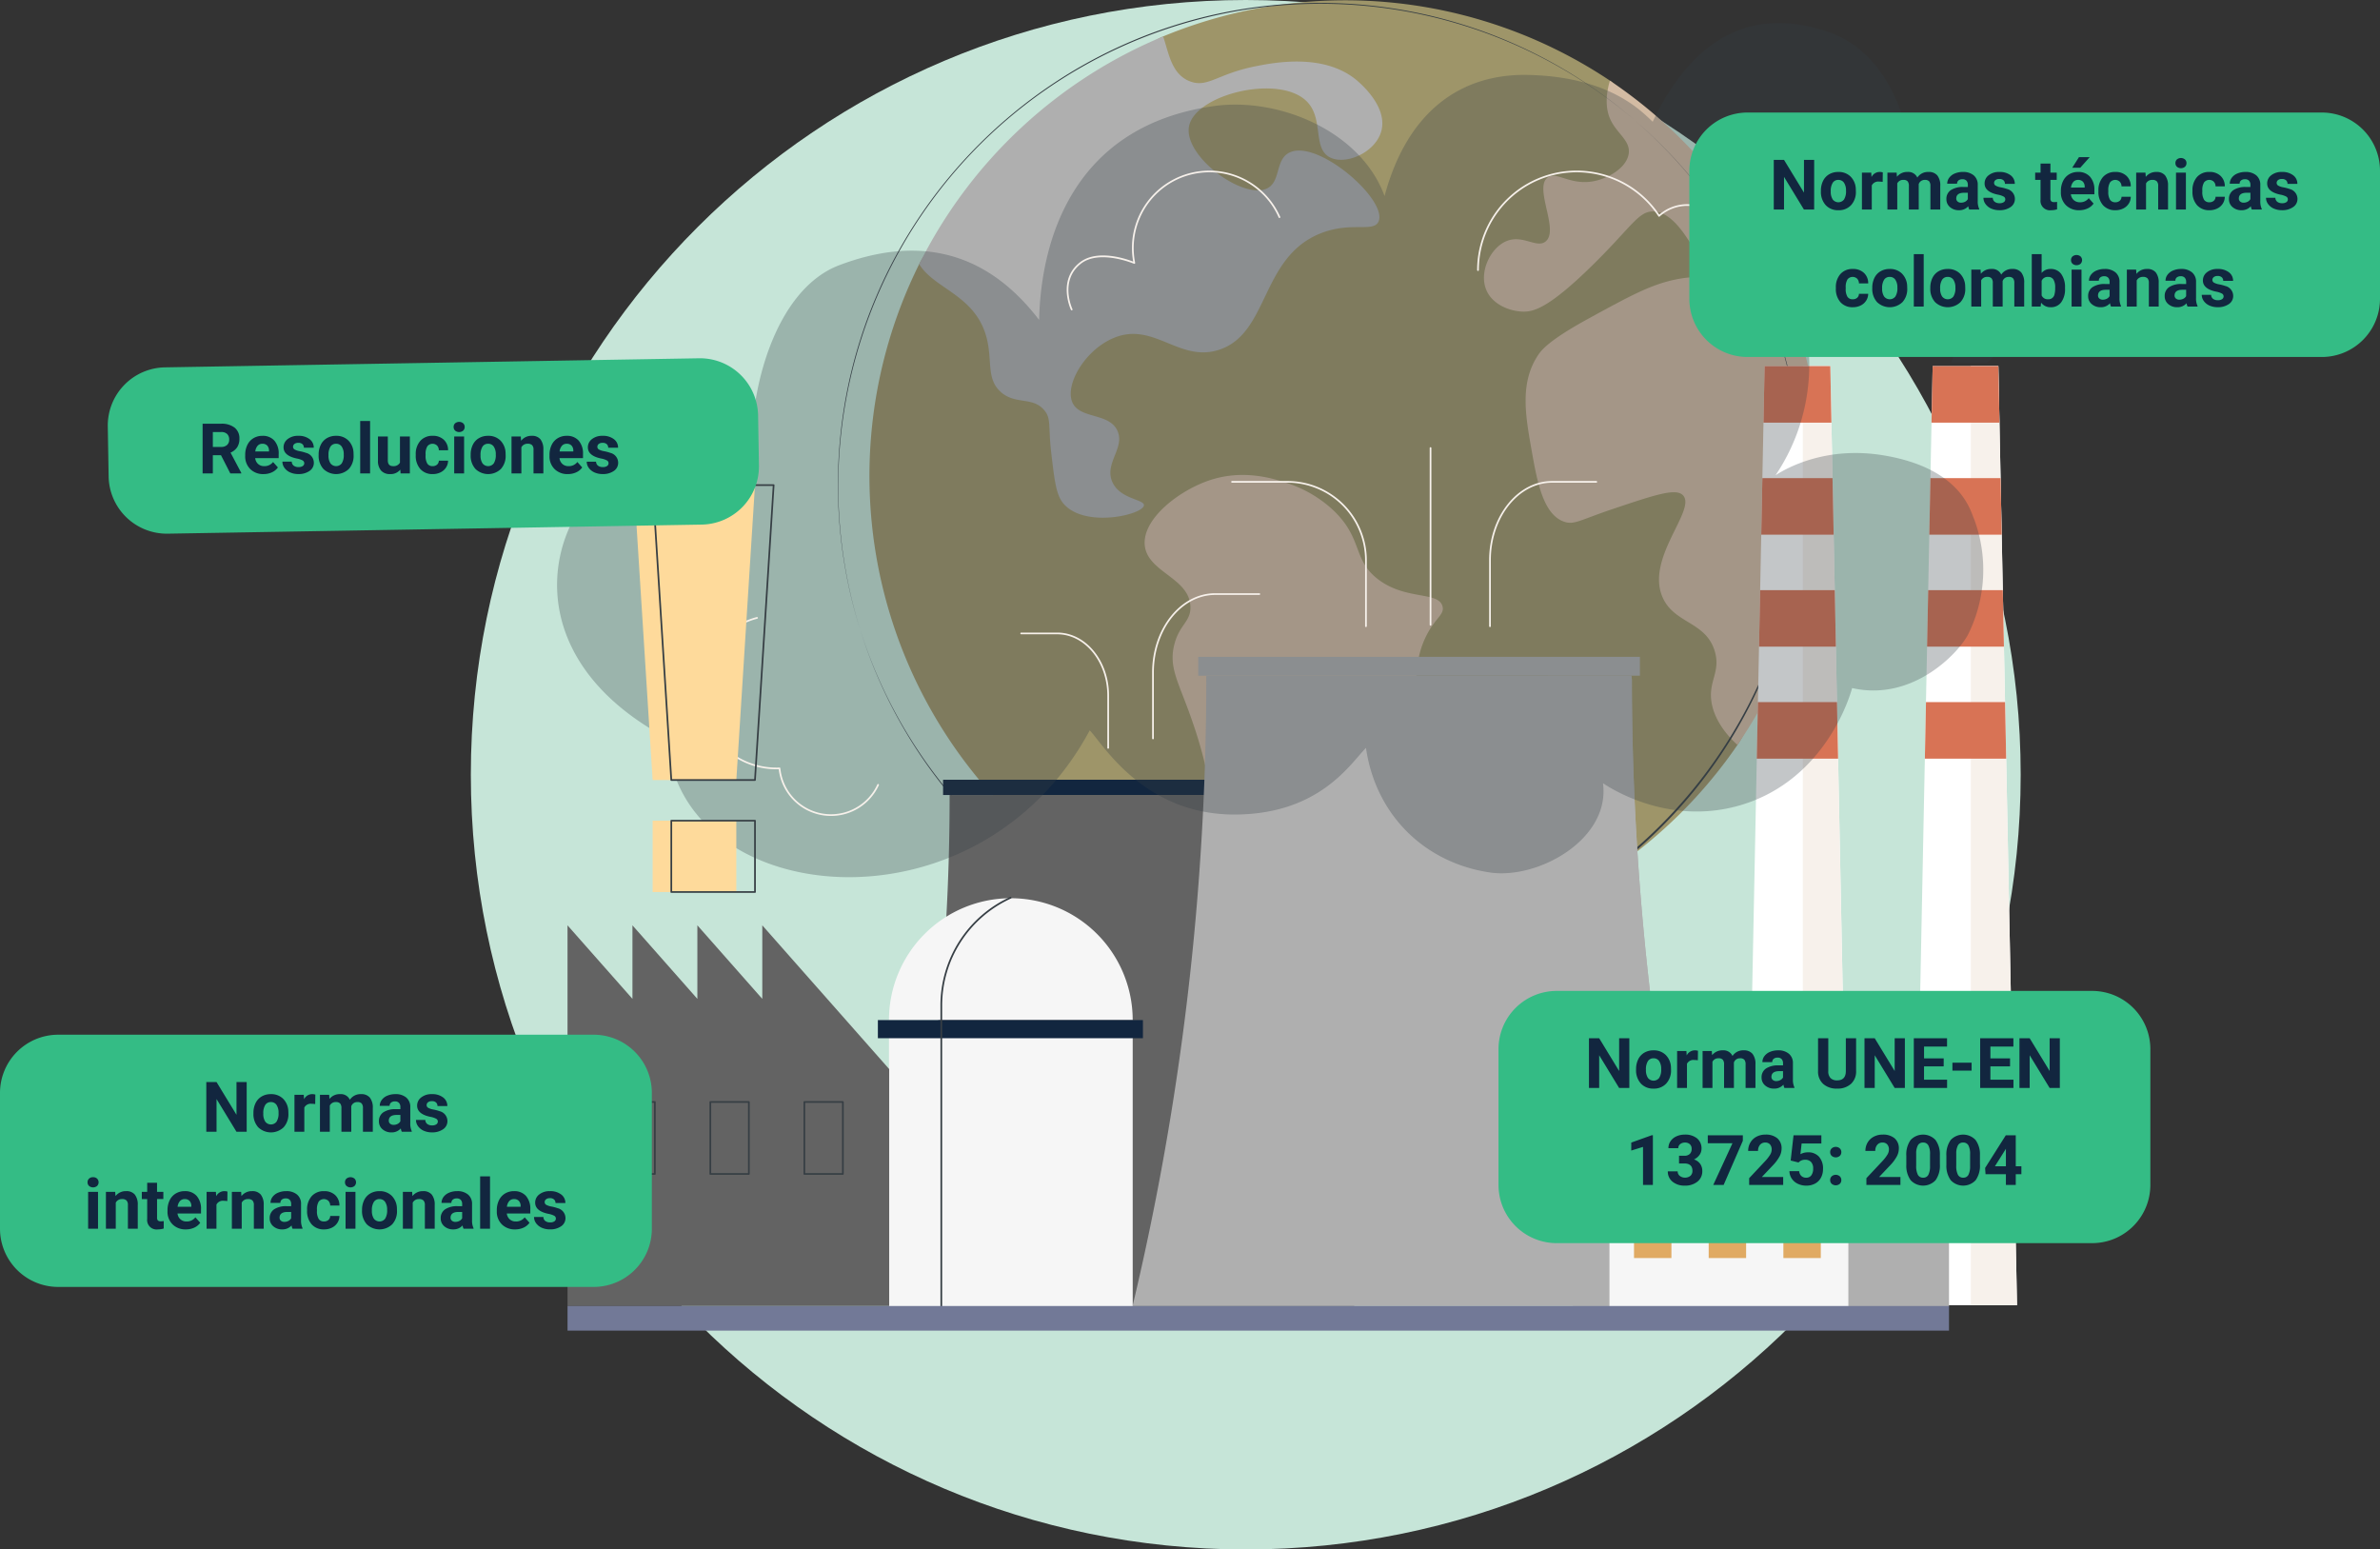 <svg xmlns="http://www.w3.org/2000/svg" width="613.393" height="399.314" viewBox="0 0 613.393 399.314">
  <rect x="0" y="0" width="613.393" height="399.314" fill="#333333" stroke="none"/>
  <g id="Grupo_983760" data-name="Grupo 983760" transform="translate(-810 -1954)">
    <path id="Trazado_684725" data-name="Trazado 684725" d="M199.719,0c110.3,0,199.719,89.39,199.719,199.657S310.02,399.314,199.719,399.314,0,309.925,0,199.657,89.417,0,199.719,0Z" transform="translate(931.347 1954)" fill="#c6e5d8"/>
    <path id="Trazado_684686" data-name="Trazado 684686" d="M1037.483,462.2s3.807,47.708-8.11,65.031a122.6,122.6,0,0,1-210.9-123.9c7.133-14.338,38.057-21.467,38.057-21.467s12.315-32.035,24.82-37.227A122.821,122.821,0,0,1,996.5,356.029c6.014,4.034,12.255,18.946,12.255,18.946s12.332,2.638,15.785,7.013a122.766,122.766,0,0,1,17.643,30.5C1048.858,429.2,1037.483,462.2,1037.483,462.2Z" transform="translate(228.422 1618.747)" fill="#9e9569"/>
    <path id="Trazado_684687" data-name="Trazado 684687" d="M959.653,408c-3.644,1.873-2.105,7.484-5.727,9.214-6.211,2.968-21.53-8.374-20.078-16,1.572-8.252,23.048-13.494,30.236-6.55,4.627,4.47,1.479,12.2,6.092,14.546,3.912,1.991,11.179-1.016,13.042-6.191,2.46-6.835-5.92-13.526-6.628-14.077-8.487-6.6-20.951-4.137-25.538-3.231-9.908,1.955-12.378,5.634-16.929,3.91-4.806-1.82-5.46-7.212-6.943-11.589a123.013,123.013,0,0,0-62.872,58.691c3.95,6.482,14.542,7.932,17.389,19.043,1.5,5.843-.135,10.5,3.612,13.874,3.816,3.431,8.3,1.1,11.293,4.8,1.776,2.191.9,3.875,1.77,11.226.838,7.093,1.257,10.64,3.177,12.835,5.537,6.33,20.441,2.781,20.68.381.158-1.589-6.223-1.543-8.175-6.1-2.035-4.756,3.265-8.635,1.382-13.033-2.066-4.825-9.679-3.044-11.626-7.345-2.01-4.439,2.985-13.217,10.2-16.479,10.581-4.785,17.153,6.269,27.583,2.864,12.98-4.237,10.62-23.9,26.262-30.04,7.887-3.094,13.588-.095,14.85-3.04C985.089,420.133,966.884,404.284,959.653,408Z" transform="translate(182.597 1585.356)" fill="#afafaf"/>
    <path id="Trazado_684688" data-name="Trazado 684688" d="M1147.768,897.163c8.375-2.641,15.792-.3,18.67.61a32.094,32.094,0,0,1,12.668,7.192c7.787,7.339,4.985,12.8,11.615,17.864,7.166,5.475,15.6,3.04,16.618,6.99.552,2.139-1.9,2.937-4.258,7.722-4.183,8.491-.929,15.041-4.9,17.288-2.17,1.228-6.487,1.166-6.487,1.165a25.391,25.391,0,0,1-1.671,8.963c-1.2,2.673-2.273,2.513-5.214,6.056-4.119,4.963-3.191,6.705-6.163,9.949-4.444,4.851-8.246,2.84-10.941,6.162-5.685,7.008,6.786,21.431,2.537,25.8-3.219,3.306-15.279.071-20.127-7.76-3.418-5.522-.4-8.731-1.736-21.827a110.627,110.627,0,0,0-5.515-23.86c-3.391-9.935-6.2-13.725-4.656-19.815,1.327-5.242,4.268-5.837,4.154-9.759-.218-7.468-10.984-8.822-11.758-15.738S1139.635,899.728,1147.768,897.163Z" transform="translate(-25.557 1180.456)" fill="#d3bba3"/>
    <path id="Trazado_684689" data-name="Trazado 684689" d="M1647.956,668.2c-16.752-5.238-21.093-6.759-28.631-5.23-6.519,1.323-11.881,4.256-22.605,10.124-10.225,5.595-12.131,8.143-12.964,9.4-4.738,7.154-3.252,15.526-1.652,24.546,1.4,7.874,2.924,16.478,8.356,18.369,2.6.906,4.1-.427,12.552-3.266,10.794-3.625,16.191-5.438,18.054-3.581,3.711,3.7-9.694,16.17-5.2,26.362,3.008,6.819,11.187,6.175,13.451,13.918,1.544,5.277-1.666,7.59-.872,12.955.611,4.124,3.3,8.076,6.7,11.135A122.668,122.668,0,0,0,1647.956,668.2Z" transform="translate(-377.358 1363.036)" fill="#d3bba3"/>
    <path id="Trazado_684690" data-name="Trazado 684690" d="M1591.84,456.188a123.086,123.086,0,0,0-28.04-25.958c-1.01,3.428-1.185,6.849-.021,9.669,1.626,3.939,5.436,5.7,4.86,9.23-.568,3.487-4.986,6.138-8.689,6.95-6.316,1.385-9.994-2.705-12.276-.825-3.427,2.822,3.111,13.482-.419,16.41-2.311,1.917-6-1.919-10.276-.006-4.05,1.811-7.029,8.062-4.964,12.68,1.606,3.59,5.854,5.284,9.227,5.415,2.83.11,6.7-.817,17.923-11.808,10.367-10.155,12.026-14.227,16.014-13.991,6.7.4,10.9,12.415,12.225,11.78,1.235-.589-4.9-9.755-2.4-15.229C1586.058,458.189,1588.513,456.864,1591.84,456.188Z" transform="translate(-338.885 1544.551)" fill="#d3bba3"/>
    <path id="Trazado_684691" data-name="Trazado 684691" d="M890.935,585.647a124.277,124.277,0,1,1,48.518-9.792A123.9,123.9,0,0,1,890.935,585.647Zm0-248.78c-68.489,0-124.21,55.7-124.21,124.172s55.721,124.172,124.21,124.172,124.21-55.7,124.21-124.172S959.425,336.867,890.935,336.867Z" transform="translate(259.229 1617.882)" fill="#363e44"/>
    <g id="Grupo_946334" data-name="Grupo 946334" transform="translate(956.27 2048.349)">
      <g id="Grupo_946324" data-name="Grupo 946324" transform="translate(83.07 106.599)">
        <path id="Trazado_684692" data-name="Trazado 684692" d="M949.351,1405.64a566.156,566.156,0,0,1-15.4-130.9l-.094-.792H845.034c0,.053,0,.106,0,.159a566.189,566.189,0,0,1-15.4,131.533Z" transform="translate(-829.632 -1270.012)" fill="#636363"/>
        <path id="Trazado_725141" data-name="Trazado 725141" d="M0,0H92.279V3.936H0Z" transform="translate(13.72)" fill="#12263f"/>
      </g>
      <g id="Grupo_946325" data-name="Grupo 946325" transform="translate(145.632 74.928)">
        <path id="Trazado_684693" data-name="Trazado 684693" d="M1264.021,1295.462a698.389,698.389,0,0,1-19-161.466l-.116-.977H1135.345c0,.065,0,.13,0,.2a698.4,698.4,0,0,1-19,162.248Z" transform="translate(-1116.347 -1128.163)" fill="#afafaf"/>
        <path id="Trazado_684694" data-name="Trazado 684694" d="M1608.011,1295.461h34.235a698.369,698.369,0,0,1-19-161.466l-.116-.977h-21.45A806.005,806.005,0,0,0,1608.011,1295.461Z" transform="translate(-1494.572 -1128.163)" fill="#afafaf"/>
        <rect id="Rectángulo_337511" data-name="Rectángulo 337511" width="113.827" height="4.855" transform="translate(16.923)" fill="#afafaf"/>
      </g>
      <g id="Grupo_946326" data-name="Grupo 946326" transform="translate(303.704)">
        <path id="Trazado_684695" data-name="Trazado 684695" d="M1867.325,1009.4h-26.558l4.813-242.012h16.933Z" transform="translate(-1840.767 -767.386)" fill="#fff"/>
        <path id="Trazado_684696" data-name="Trazado 684696" d="M1907.94,1009.4h11.9l-4.812-242.012h-7.088Z" transform="translate(-1893.282 -767.385)" fill="#f7f1eb"/>
        <path id="Trazado_684697" data-name="Trazado 684697" d="M1879.007,781.957l-.29-14.572h-16.933l-.29,14.572Z" transform="translate(-1856.971 -767.385)" fill="#d87355"/>
        <path id="Trazado_684698" data-name="Trazado 684698" d="M1858.863,914.246h18.661l-.29-14.572h-18.081Z" transform="translate(-1854.915 -870.808)" fill="#d87355"/>
        <path id="Trazado_684699" data-name="Trazado 684699" d="M1856.232,1046.536h19.809l-.29-14.572h-19.229Z" transform="translate(-1852.858 -974.231)" fill="#d87355"/>
        <path id="Trazado_684700" data-name="Trazado 684700" d="M1853.6,1178.825h20.957l-.29-14.572h-20.377Z" transform="translate(-1850.801 -1077.654)" fill="#d87355"/>
      </g>
      <g id="Grupo_946327" data-name="Grupo 946327" transform="translate(347.016)">
        <path id="Trazado_684701" data-name="Trazado 684701" d="M2065.819,1009.4h-26.558l4.813-242.012h16.933Z" transform="translate(-2039.261 -767.386)" fill="#fff"/>
        <path id="Trazado_684702" data-name="Trazado 684702" d="M2106.435,1009.4h11.9l-4.812-242.012h-7.088Z" transform="translate(-2091.777 -767.385)" fill="#f7f1eb"/>
        <path id="Trazado_684703" data-name="Trazado 684703" d="M2077.5,781.957l-.29-14.572h-16.933l-.29,14.572Z" transform="translate(-2055.466 -767.385)" fill="#d87355"/>
        <path id="Trazado_684704" data-name="Trazado 684704" d="M2057.358,914.246h18.661l-.29-14.572h-18.081Z" transform="translate(-2053.409 -870.808)" fill="#d87355"/>
        <path id="Trazado_684705" data-name="Trazado 684705" d="M2054.727,1046.536h19.808l-.289-14.572h-19.229Z" transform="translate(-2051.352 -974.231)" fill="#d87355"/>
        <path id="Trazado_684706" data-name="Trazado 684706" d="M2052.1,1178.825h20.957l-.29-14.572h-20.377Z" transform="translate(-2049.295 -1077.654)" fill="#d87355"/>
      </g>
      <g id="Grupo_946328" data-name="Grupo 946328" transform="translate(79.984 136.792)">
        <rect id="Rectángulo_337512" data-name="Rectángulo 337512" width="62.814" height="73.534" transform="translate(2.86 32.026)" fill="#f6f6f6"/>
        <path id="Trazado_684707" data-name="Trazado 684707" d="M828.6,1427.276a31.4,31.4,0,0,1,31.407-31.4h0a31.4,31.4,0,0,1,31.407,31.4Z" transform="translate(-825.741 -1395.531)" fill="#f6f6f6"/>
        <rect id="Rectángulo_337513" data-name="Rectángulo 337513" width="68.31" height="4.672" transform="translate(0 31.746)" fill="#12263f"/>
        <path id="Trazado_684708" data-name="Trazado 684708" d="M889.614,1500.06a.218.218,0,0,1-.218-.218v-77.4A30.721,30.721,0,0,1,907.39,1394.3a.218.218,0,1,1,.178.4,30.284,30.284,0,0,0-17.735,27.741v77.4A.218.218,0,0,1,889.614,1500.06Z" transform="translate(-873.27 -1394.282)" fill="#363e44"/>
      </g>
      <g id="Grupo_946330" data-name="Grupo 946330" transform="translate(268.536 194.301)">
        <path id="Trazado_725140" data-name="Trazado 725140" d="M0,0H61.571V48.051H0Z" transform="translate(25.935)" fill="#afafaf"/>
        <rect id="Rectángulo_337515" data-name="Rectángulo 337515" width="61.571" height="48.051" fill="#f6f6f6"/>
        <g id="Grupo_946329" data-name="Grupo 946329" transform="translate(6.323 6.679)">
          <rect id="Rectángulo_337516" data-name="Rectángulo 337516" width="9.642" height="9.639" fill="#e0aa63"/>
          <rect id="Rectángulo_337517" data-name="Rectángulo 337517" width="9.642" height="9.639" transform="translate(0 19.244)" fill="#e0aa63"/>
          <rect id="Rectángulo_337518" data-name="Rectángulo 337518" width="9.642" height="9.639" transform="translate(19.25)" fill="#e0aa63"/>
          <rect id="Rectángulo_337519" data-name="Rectángulo 337519" width="9.642" height="9.639" transform="translate(19.25 19.244)" fill="#e0aa63"/>
          <rect id="Rectángulo_337520" data-name="Rectángulo 337520" width="9.642" height="9.639" transform="translate(38.5)" fill="#e0aa63"/>
          <rect id="Rectángulo_337521" data-name="Rectángulo 337521" width="9.642" height="9.639" transform="translate(38.5 19.244)" fill="#e0aa63"/>
        </g>
      </g>
      <g id="Grupo_946333" data-name="Grupo 946333" transform="translate(0 144.12)">
        <path id="Trazado_684709" data-name="Trazado 684709" d="M465.669,1446.813v-18.948l16.731,18.948v-18.948l16.731,18.948v-18.948l32.7,37.038-32.478,4.337-50.42-4.337v-37.038Z" transform="translate(-448.938 -1427.865)" fill="#636363"/>
        <g id="Grupo_946332" data-name="Grupo 946332" transform="translate(0 37.037)">
          <rect id="Rectángulo_337522" data-name="Rectángulo 337522" width="82.898" height="61.069" transform="translate(82.898 61.069) rotate(180)" fill="#636363"/>
          <g id="Grupo_946331" data-name="Grupo 946331" transform="translate(12.353 8.27)">
            <path id="Trazado_684710" data-name="Trazado 684710" d="M737.8,1654.481h-9.929a.218.218,0,0,1-.218-.218v-18.546a.218.218,0,0,1,.218-.218H737.8a.218.218,0,0,1,.218.218v18.546A.218.218,0,0,1,737.8,1654.481Zm-9.711-.437h9.493v-18.109h-9.493Z" transform="translate(-679.191 -1635.499)" fill="#363e44"/>
            <path id="Trazado_684711" data-name="Trazado 684711" d="M626.75,1654.481h-9.929a.218.218,0,0,1-.218-.218v-18.546a.218.218,0,0,1,.218-.218h9.929a.218.218,0,0,1,.218.218v18.546A.218.218,0,0,1,626.75,1654.481Zm-9.711-.437h9.493v-18.109h-9.493Z" transform="translate(-592.371 -1635.499)" fill="#363e44"/>
            <path id="Trazado_684712" data-name="Trazado 684712" d="M515.7,1654.481h-9.93a.218.218,0,0,1-.218-.218v-18.546a.218.218,0,0,1,.218-.218h9.93a.218.218,0,0,1,.218.218v18.546A.218.218,0,0,1,515.7,1654.481Zm-9.711-.437h9.493v-18.109h-9.493Z" transform="translate(-505.549 -1635.499)" fill="#363e44"/>
          </g>
        </g>
      </g>
    </g>
    <g id="Grupo_946341" data-name="Grupo 946341" transform="translate(953.57 1959.952)">
      <path id="Trazado_684713" data-name="Trazado 684713" d="M805.1,449.826c7.87-6.117,8.029-28.077,4.362-34.8-8.526-15.621-23.183-13.358-23.183-13.358s-.93-30.343-22.7-37.333c-12.063-3.872-31.005-5.216-44.631,23.363-2.565-2.307-10.688-11.617-32.184-12.062-17.474-.362-31.143,9.6-36.927,31.215-6.064-16.653-27.169-25.573-44.054-23.182-36.327,5.143-44.5,34.639-44.974,55.11-14.348-18.753-32.279-21.383-51.5-14.111-15.607,5.9-22.716,29.524-22.641,47.743-4.582-1.9-22.189-2.42-35.681,6.309-16.955,10.97-26.055,46.518,14.03,67.906,2.571,43.6,79.615,52.332,108.83-2.074,3.081,3.011,13.718,21.831,37.55,21.686,21.768-.132,29.667-13.171,33.651-17.185,2.481,17.271,15.084,29.63,31.963,32.12,12.41,1.831,31.057-8.57,29.115-23.01,2.018,1.358,17.238,11.227,35.817,5.551,21.921-6.7,28.06-28.781,28.394-30.069,15.95,3.621,27.891-9.552,30.027-14.077a37.474,37.474,0,0,0,1.431-29.435c-.9-1.843-3.159-13.134-23.44-16.471-14.764-2.429-24.911,3.295-27.75,5.137a50.957,50.957,0,0,0,8.663-30.069,48.971,48.971,0,0,0-4.091-17.56,8.8,8.8,0,0,0,16.339-2.371c6.613-13.774,25.184-.3,25.84,9.024.449,6.383-1.122,11.318-1.534,11.954C799.539,449.77,801.874,449.826,805.1,449.826Z" transform="translate(-436.565 -362.277)" fill="#363e44" opacity="0.293"/>
      <g id="Grupo_946340" data-name="Grupo 946340" transform="translate(36.598 38.013)">
        <g id="Grupo_946336" data-name="Grupo 946336" transform="translate(82.801 108.918)">
          <path id="Trazado_684714" data-name="Trazado 684714" d="M1006.393,1112.061a.218.218,0,0,1-.218-.218V1098.37c0-8.71-5.793-15.8-12.913-15.8h-9.289a.218.218,0,1,1,0-.436h9.289c7.361,0,13.35,7.282,13.35,16.233v13.472A.218.218,0,0,1,1006.393,1112.061Z" transform="translate(-983.754 -1071.992)" fill="#f7f1eb"/>
          <g id="Grupo_946335" data-name="Grupo 946335" transform="translate(33.971)">
            <path id="Trazado_684715" data-name="Trazado 684715" d="M1139.656,1073.282a.218.218,0,0,1-.218-.218v-17c0-11.262,7.3-20.424,16.267-20.424h11.354a.218.218,0,1,1,0,.437h-11.354c-8.729,0-15.831,8.967-15.831,19.988v17A.218.218,0,0,1,1139.656,1073.282Z" transform="translate(-1139.438 -1035.641)" fill="#f7f1eb"/>
          </g>
        </g>
        <g id="Grupo_946339" data-name="Grupo 946339" transform="translate(137.149 71.285)">
          <g id="Grupo_946337" data-name="Grupo 946337" transform="translate(0 8.71)">
            <path id="Trazado_684716" data-name="Trazado 684716" d="M1267.553,940.733a.218.218,0,0,1-.218-.218v-17a20.014,20.014,0,0,0-19.994-19.988h-14.3a.218.218,0,1,1,0-.436h14.3a20.451,20.451,0,0,1,20.431,20.424v17A.218.218,0,0,1,1267.553,940.733Z" transform="translate(-1232.824 -903.091)" fill="#f7f1eb"/>
          </g>
          <g id="Grupo_946338" data-name="Grupo 946338" transform="translate(66.474 8.71)">
            <path id="Trazado_684717" data-name="Trazado 684717" d="M1537.684,940.733a.218.218,0,0,1-.218-.218v-17c0-11.262,7.3-20.424,16.267-20.424h11.353a.218.218,0,1,1,0,.436h-11.353c-8.729,0-15.831,8.967-15.831,19.988v17A.218.218,0,0,1,1537.684,940.733Z" transform="translate(-1537.466 -903.091)" fill="#f7f1eb"/>
          </g>
          <path id="Trazado_684718" data-name="Trazado 684718" d="M1467.5,909.156a.218.218,0,0,1-.218-.218V863.393a.218.218,0,0,1,.437,0v45.544A.218.218,0,0,1,1467.5,909.156Z" transform="translate(-1416.125 -863.175)" fill="#f7f1eb"/>
        </g>
        <path id="Trazado_684719" data-name="Trazado 684719" d="M638.276,1115.02a13.548,13.548,0,0,1-13.445-12.03,19.943,19.943,0,0,1-5.654-39.222.218.218,0,0,1,.111.422,19.506,19.506,0,0,0,5.73,38.357.219.219,0,0,1,.226.2,13.116,13.116,0,0,0,24.986,4.171.218.218,0,0,1,.4.181A13.573,13.573,0,0,1,638.276,1115.02Z" transform="translate(-604.29 -948.708)" fill="#f7f1eb"/>
        <path id="Trazado_684720" data-name="Trazado 684720" d="M1039.826,572.51a.219.219,0,0,1-.2-.124c-.036-.076-3.583-7.659,2.328-12.256,4.453-3.462,11.941-.871,13.719-.18a19.717,19.717,0,0,1,.414-8.835,19.952,19.952,0,0,1,37.483-2.708.218.218,0,0,1-.4.176,19.512,19.512,0,0,0-36.994,11.676.218.218,0,0,1-.3.243c-.088-.038-8.887-3.735-13.654-.028-5.631,4.379-2.237,11.65-2.2,11.723a.218.218,0,0,1-.2.313Z" transform="translate(-943.785 -536.496)" fill="#f7f1eb"/>
        <path id="Trazado_684721" data-name="Trazado 684721" d="M1523.528,562.347a.218.218,0,0,1-.218-.218,25.65,25.65,0,0,1,46.939-14.3,11.008,11.008,0,0,1,18.21,8.321.218.218,0,1,1-.436,0,10.571,10.571,0,0,0-17.67-7.83.218.218,0,0,1-.329-.041,25.213,25.213,0,0,0-46.277,13.85A.218.218,0,0,1,1523.528,562.347Z" transform="translate(-1322.776 -536.487)" fill="#f7f1eb"/>
      </g>
    </g>
    <g id="Grupo_946343" data-name="Grupo 946343" transform="translate(973.391 2079.018)">
      <path id="Trazado_684722" data-name="Trazado 684722" d="M549.2,541.848H527.63l-4.812-76.006h31.191Z" transform="translate(-522.818 -465.843)" fill="#feda9b"/>
      <rect id="Rectángulo_337523" data-name="Rectángulo 337523" width="21.566" height="18.39" transform="translate(4.813 86.482)" fill="#feda9b"/>
    </g>
    <g id="Grupo_946344" data-name="Grupo 946344" transform="translate(977.984 2078.8)">
      <path id="Trazado_684723" data-name="Trazado 684723" d="M570.469,541.284H548.9a.218.218,0,0,1-.218-.2l-4.813-76.006a.218.218,0,0,1,.218-.232h31.191a.218.218,0,0,1,.218.232l-4.813,76.006A.218.218,0,0,1,570.469,541.284Zm-21.361-.437h21.156l4.785-75.569H544.323Z" transform="translate(-543.872 -464.842)" fill="#363e44"/>
      <path id="Trazado_684724" data-name="Trazado 684724" d="M587.712,880H566.146a.218.218,0,0,1-.218-.218V861.4a.218.218,0,0,1,.218-.218h21.566a.218.218,0,0,1,.218.218v18.39A.218.218,0,0,1,587.712,880Zm-21.348-.436h21.13V861.614h-21.13Z" transform="translate(-561.115 -774.696)" fill="#363e44"/>
    </g>
    <path id="Trazado_725142" data-name="Trazado 725142" d="M0,0H356.042V6.342H0Z" transform="translate(956.27 2290.574)" fill="#727997"/>
    <path id="Trazado_725476" data-name="Trazado 725476" d="M15,0H153a15,15,0,0,1,15,15V50a15,15,0,0,1-15,15H15A15,15,0,0,1,0,50V15A15,15,0,0,1,15,0Z" transform="translate(810 2220.657)" fill="#34bc85"/>
    <path id="Trazado_725477" data-name="Trazado 725477" d="M54.579,17H51.942L46.809,8.58V17H44.172V4.2h2.637l5.142,8.438V4.2h2.628Zm1.74-4.843a5.64,5.64,0,0,1,.545-2.522,3.989,3.989,0,0,1,1.569-1.714,4.577,4.577,0,0,1,2.377-.606,4.33,4.33,0,0,1,3.142,1.178,4.727,4.727,0,0,1,1.358,3.2l.018.65a4.97,4.97,0,0,1-1.222,3.511,4.735,4.735,0,0,1-6.561,0,5.058,5.058,0,0,1-1.226-3.586Zm2.54.18a3.555,3.555,0,0,0,.51,2.073,1.831,1.831,0,0,0,2.9.009,3.89,3.89,0,0,0,.519-2.267,3.519,3.519,0,0,0-.519-2.06,1.686,1.686,0,0,0-1.459-.731,1.658,1.658,0,0,0-1.441.726A3.955,3.955,0,0,0,58.859,12.338ZM72.236,9.872a6.9,6.9,0,0,0-.914-.07,1.86,1.86,0,0,0-1.89.976V17h-2.54V7.49h2.4l.07,1.134a2.354,2.354,0,0,1,2.118-1.31,2.662,2.662,0,0,1,.791.114Zm3.6-2.382.079,1.063a3.342,3.342,0,0,1,2.733-1.239,2.536,2.536,0,0,1,2.522,1.45,3.265,3.265,0,0,1,2.856-1.45,2.836,2.836,0,0,1,2.3.9,4.141,4.141,0,0,1,.756,2.711V17H84.541V10.922a1.818,1.818,0,0,0-.316-1.185,1.4,1.4,0,0,0-1.116-.374,1.585,1.585,0,0,0-1.582,1.092L81.535,17h-2.54V10.93a1.8,1.8,0,0,0-.325-1.2,1.414,1.414,0,0,0-1.107-.37,1.645,1.645,0,0,0-1.564.9V17h-2.54V7.49ZM94.551,17a2.821,2.821,0,0,1-.255-.853,3.073,3.073,0,0,1-2.4,1.028,3.376,3.376,0,0,1-2.316-.809,2.6,2.6,0,0,1-.918-2.039,2.687,2.687,0,0,1,1.121-2.32,5.529,5.529,0,0,1,3.239-.817h1.169v-.545a1.567,1.567,0,0,0-.338-1.055,1.331,1.331,0,0,0-1.068-.4,1.513,1.513,0,0,0-1.006.308,1.045,1.045,0,0,0-.365.844h-2.54a2.551,2.551,0,0,1,.51-1.529,3.37,3.37,0,0,1,1.441-1.1,5.253,5.253,0,0,1,2.092-.4,4.15,4.15,0,0,1,2.791.883,3.09,3.09,0,0,1,1.033,2.483V14.8a4.546,4.546,0,0,0,.378,2.048V17Zm-2.1-1.767a2.188,2.188,0,0,0,1.037-.25,1.645,1.645,0,0,0,.7-.672V12.676h-.949q-1.907,0-2.03,1.318l-.009.149a1.017,1.017,0,0,0,.334.782A1.3,1.3,0,0,0,92.451,15.233Zm11.391-.861a.818.818,0,0,0-.461-.734,5.241,5.241,0,0,0-1.481-.479q-3.393-.712-3.393-2.883a2.613,2.613,0,0,1,1.05-2.114,4.237,4.237,0,0,1,2.747-.848,4.56,4.56,0,0,1,2.9.853,2.687,2.687,0,0,1,1.085,2.215h-2.54a1.229,1.229,0,0,0-.352-.9,1.488,1.488,0,0,0-1.1-.356,1.52,1.52,0,0,0-.993.29.916.916,0,0,0-.352.738.783.783,0,0,0,.4.681,4.114,4.114,0,0,0,1.349.448,11.019,11.019,0,0,1,1.6.426,2.628,2.628,0,0,1,2.013,2.558,2.481,2.481,0,0,1-1.116,2.1,4.815,4.815,0,0,1-2.883.8,5.029,5.029,0,0,1-2.123-.426,3.561,3.561,0,0,1-1.455-1.169,2.716,2.716,0,0,1-.527-1.6h2.408a1.326,1.326,0,0,0,.5,1.037,1.987,1.987,0,0,0,1.248.36,1.839,1.839,0,0,0,1.1-.277A.861.861,0,0,0,103.841,14.372ZM16.263,42H13.714V32.49h2.549Zm-2.7-11.971a1.251,1.251,0,0,1,.382-.94,1.436,1.436,0,0,1,1.042-.369,1.44,1.44,0,0,1,1.037.369,1.342,1.342,0,0,1,0,1.89,1.629,1.629,0,0,1-2.065,0A1.247,1.247,0,0,1,13.564,30.029Zm7.128,2.461.079,1.1A3.32,3.32,0,0,1,23.5,32.314a2.759,2.759,0,0,1,2.25.888,4.142,4.142,0,0,1,.756,2.654V42h-2.54V35.9a1.654,1.654,0,0,0-.352-1.176,1.572,1.572,0,0,0-1.169-.366,1.747,1.747,0,0,0-1.608.916V42H18.3V32.49Zm10.784-2.338V32.49H33.1v1.863H31.477V39.1a1.133,1.133,0,0,0,.2.756,1.015,1.015,0,0,0,.773.229,4.051,4.051,0,0,0,.747-.062v1.925a5.229,5.229,0,0,1-1.538.229,2.425,2.425,0,0,1-2.725-2.7V34.354H27.548V32.49h1.389V30.152Zm7.418,12.023a4.668,4.668,0,0,1-3.406-1.283,4.561,4.561,0,0,1-1.314-3.419v-.246a5.745,5.745,0,0,1,.554-2.562,4.064,4.064,0,0,1,1.569-1.74,4.4,4.4,0,0,1,2.316-.611,3.947,3.947,0,0,1,3.072,1.23,5,5,0,0,1,1.121,3.489v1.037H36.75a2.36,2.36,0,0,0,.743,1.494,2.245,2.245,0,0,0,1.569.563,2.742,2.742,0,0,0,2.294-1.063l1.248,1.4a3.813,3.813,0,0,1-1.547,1.261A5.075,5.075,0,0,1,38.895,42.176Zm-.29-7.813a1.587,1.587,0,0,0-1.226.512,2.651,2.651,0,0,0-.6,1.466H40.31v-.2a1.891,1.891,0,0,0-.457-1.311A1.638,1.638,0,0,0,38.6,34.362Zm10.986.51a6.9,6.9,0,0,0-.914-.07,1.86,1.86,0,0,0-1.89.976V42h-2.54V32.49h2.4l.07,1.134a2.354,2.354,0,0,1,2.118-1.31,2.662,2.662,0,0,1,.791.114Zm3.56-2.382.079,1.1a3.32,3.32,0,0,1,2.733-1.274,2.759,2.759,0,0,1,2.25.888,4.142,4.142,0,0,1,.756,2.654V42h-2.54V35.9a1.654,1.654,0,0,0-.352-1.176,1.572,1.572,0,0,0-1.169-.366,1.747,1.747,0,0,0-1.608.916V42H50.76V32.49ZM66.4,42a2.821,2.821,0,0,1-.255-.853,3.073,3.073,0,0,1-2.4,1.028,3.376,3.376,0,0,1-2.316-.809,2.6,2.6,0,0,1-.918-2.039,2.687,2.687,0,0,1,1.121-2.32,5.529,5.529,0,0,1,3.239-.817h1.169v-.545a1.567,1.567,0,0,0-.338-1.055,1.331,1.331,0,0,0-1.068-.4,1.513,1.513,0,0,0-1.006.308,1.045,1.045,0,0,0-.365.844h-2.54a2.551,2.551,0,0,1,.51-1.529,3.37,3.37,0,0,1,1.441-1.1,5.253,5.253,0,0,1,2.092-.4,4.15,4.15,0,0,1,2.791.883,3.09,3.09,0,0,1,1.033,2.483V39.8a4.546,4.546,0,0,0,.378,2.048V42Zm-2.1-1.767a2.188,2.188,0,0,0,1.037-.25,1.645,1.645,0,0,0,.7-.672V37.676h-.949q-1.907,0-2.03,1.318l-.009.149a1.017,1.017,0,0,0,.334.782A1.3,1.3,0,0,0,64.3,40.233Zm10.2-.105a1.666,1.666,0,0,0,1.143-.387,1.355,1.355,0,0,0,.457-1.028H78.48a3.258,3.258,0,0,1-.527,1.771,3.48,3.48,0,0,1-1.419,1.248,4.442,4.442,0,0,1-1.991.444,4.129,4.129,0,0,1-3.217-1.3A5.13,5.13,0,0,1,70.148,37.3v-.167a5.071,5.071,0,0,1,1.169-3.507,4.08,4.08,0,0,1,3.208-1.31,4,4,0,0,1,2.861,1.015,3.594,3.594,0,0,1,1.094,2.7H76.1a1.745,1.745,0,0,0-.457-1.206,1.7,1.7,0,0,0-2.5.183,3.749,3.749,0,0,0-.453,2.1v.264a3.8,3.8,0,0,0,.448,2.113A1.549,1.549,0,0,0,74.5,40.128ZM82.611,42H80.063V32.49h2.549Zm-2.7-11.971a1.251,1.251,0,0,1,.382-.94,1.648,1.648,0,0,1,2.079,0,1.342,1.342,0,0,1,0,1.89,1.629,1.629,0,0,1-2.065,0A1.247,1.247,0,0,1,79.913,30.029Zm4.395,7.128a5.64,5.64,0,0,1,.545-2.522,3.989,3.989,0,0,1,1.569-1.714,4.577,4.577,0,0,1,2.377-.606,4.33,4.33,0,0,1,3.142,1.178,4.727,4.727,0,0,1,1.358,3.2l.018.65a4.97,4.97,0,0,1-1.222,3.511,4.735,4.735,0,0,1-6.561,0,5.058,5.058,0,0,1-1.226-3.586Zm2.54.18a3.555,3.555,0,0,0,.51,2.073,1.831,1.831,0,0,0,2.9.009,3.89,3.89,0,0,0,.519-2.267,3.519,3.519,0,0,0-.519-2.06,1.686,1.686,0,0,0-1.459-.731,1.658,1.658,0,0,0-1.441.726A3.955,3.955,0,0,0,86.848,37.338ZM97.219,32.49l.079,1.1a3.32,3.32,0,0,1,2.733-1.274,2.759,2.759,0,0,1,2.25.888,4.142,4.142,0,0,1,.756,2.654V42H100.5V35.9a1.654,1.654,0,0,0-.352-1.176,1.572,1.572,0,0,0-1.169-.366,1.747,1.747,0,0,0-1.608.916V42h-2.54V32.49ZM110.473,42a2.821,2.821,0,0,1-.255-.853,3.073,3.073,0,0,1-2.4,1.028,3.376,3.376,0,0,1-2.316-.809,2.6,2.6,0,0,1-.918-2.039,2.687,2.687,0,0,1,1.121-2.32,5.529,5.529,0,0,1,3.239-.817h1.169v-.545a1.567,1.567,0,0,0-.338-1.055,1.331,1.331,0,0,0-1.068-.4,1.513,1.513,0,0,0-1.006.308,1.045,1.045,0,0,0-.365.844h-2.54a2.551,2.551,0,0,1,.51-1.529,3.37,3.37,0,0,1,1.441-1.1,5.253,5.253,0,0,1,2.092-.4,4.15,4.15,0,0,1,2.791.883,3.09,3.09,0,0,1,1.033,2.483V39.8a4.546,4.546,0,0,0,.378,2.048V42Zm-2.1-1.767a2.188,2.188,0,0,0,1.037-.25,1.645,1.645,0,0,0,.7-.672V37.676h-.949q-1.907,0-2.03,1.318l-.009.149a1.017,1.017,0,0,0,.334.782A1.3,1.3,0,0,0,108.372,40.233ZM117.293,42h-2.549V28.5h2.549Zm6.469.176a4.668,4.668,0,0,1-3.406-1.283,4.561,4.561,0,0,1-1.314-3.419v-.246a5.745,5.745,0,0,1,.554-2.562,4.064,4.064,0,0,1,1.569-1.74,4.4,4.4,0,0,1,2.316-.611,3.947,3.947,0,0,1,3.072,1.23,5,5,0,0,1,1.121,3.489v1.037h-6.056a2.36,2.36,0,0,0,.743,1.494,2.245,2.245,0,0,0,1.569.563,2.742,2.742,0,0,0,2.294-1.063l1.248,1.4a3.813,3.813,0,0,1-1.547,1.261A5.075,5.075,0,0,1,123.762,42.176Zm-.29-7.813a1.587,1.587,0,0,0-1.226.512,2.651,2.651,0,0,0-.6,1.466h3.533v-.2a1.891,1.891,0,0,0-.457-1.311A1.638,1.638,0,0,0,123.472,34.362Zm10.793,5.01a.818.818,0,0,0-.461-.734,5.241,5.241,0,0,0-1.481-.479q-3.393-.712-3.393-2.883a2.613,2.613,0,0,1,1.05-2.114,4.237,4.237,0,0,1,2.747-.848,4.56,4.56,0,0,1,2.9.853,2.687,2.687,0,0,1,1.085,2.215h-2.54a1.229,1.229,0,0,0-.352-.9,1.488,1.488,0,0,0-1.1-.356,1.52,1.52,0,0,0-.993.29.916.916,0,0,0-.352.738.783.783,0,0,0,.4.681,4.114,4.114,0,0,0,1.349.448,11.019,11.019,0,0,1,1.6.426,2.628,2.628,0,0,1,2.013,2.558,2.481,2.481,0,0,1-1.116,2.1,4.815,4.815,0,0,1-2.883.8,5.029,5.029,0,0,1-2.123-.426,3.561,3.561,0,0,1-1.455-1.169,2.716,2.716,0,0,1-.527-1.6h2.408a1.326,1.326,0,0,0,.5,1.037,1.987,1.987,0,0,0,1.248.36,1.839,1.839,0,0,0,1.1-.277A.861.861,0,0,0,134.265,39.372Z" transform="translate(819 2228.657)" fill="#12263f"/>
    <path id="Trazado_725144" data-name="Trazado 725144" d="M15,0H163a15,15,0,0,1,15,15V48a15,15,0,0,1-15,15H15A15,15,0,0,1,0,48V15A15,15,0,0,1,15,0Z" transform="translate(1245.393 1983)" fill="#34bc85"/>
    <path id="Trazado_725478" data-name="Trazado 725478" d="M22.166,17H19.529L14.4,8.58V17H11.759V4.2H14.4l5.142,8.438V4.2h2.628Zm1.74-4.843a5.64,5.64,0,0,1,.545-2.522A3.989,3.989,0,0,1,26.02,7.921,4.577,4.577,0,0,1,28.4,7.314a4.33,4.33,0,0,1,3.142,1.178,4.727,4.727,0,0,1,1.358,3.2l.018.65a4.97,4.97,0,0,1-1.222,3.511,4.247,4.247,0,0,1-3.278,1.323,4.268,4.268,0,0,1-3.283-1.318,5.058,5.058,0,0,1-1.226-3.586Zm2.54.18a3.555,3.555,0,0,0,.51,2.073,1.831,1.831,0,0,0,2.9.009,3.89,3.89,0,0,0,.519-2.267,3.519,3.519,0,0,0-.519-2.06A1.686,1.686,0,0,0,28.4,9.362a1.658,1.658,0,0,0-1.441.726A3.955,3.955,0,0,0,26.446,12.338ZM39.823,9.872a6.9,6.9,0,0,0-.914-.07,1.86,1.86,0,0,0-1.89.976V17h-2.54V7.49h2.4l.07,1.134a2.354,2.354,0,0,1,2.118-1.31,2.662,2.662,0,0,1,.791.114Zm3.6-2.382.079,1.063a3.342,3.342,0,0,1,2.733-1.239,2.536,2.536,0,0,1,2.522,1.45,3.265,3.265,0,0,1,2.856-1.45,2.836,2.836,0,0,1,2.3.9,4.141,4.141,0,0,1,.756,2.711V17H52.127V10.922a1.818,1.818,0,0,0-.316-1.185,1.4,1.4,0,0,0-1.116-.374,1.585,1.585,0,0,0-1.582,1.092L49.122,17h-2.54V10.93a1.8,1.8,0,0,0-.325-1.2,1.414,1.414,0,0,0-1.107-.37,1.645,1.645,0,0,0-1.564.9V17h-2.54V7.49ZM62.138,17a2.821,2.821,0,0,1-.255-.853,3.073,3.073,0,0,1-2.4,1.028,3.376,3.376,0,0,1-2.316-.809,2.6,2.6,0,0,1-.918-2.039,2.687,2.687,0,0,1,1.121-2.32,5.529,5.529,0,0,1,3.239-.817h1.169v-.545a1.567,1.567,0,0,0-.338-1.055,1.331,1.331,0,0,0-1.068-.4,1.513,1.513,0,0,0-1.006.308,1.045,1.045,0,0,0-.365.844H56.46a2.551,2.551,0,0,1,.51-1.529,3.37,3.37,0,0,1,1.441-1.1,5.253,5.253,0,0,1,2.092-.4,4.15,4.15,0,0,1,2.791.883,3.09,3.09,0,0,1,1.033,2.483V14.8a4.546,4.546,0,0,0,.378,2.048V17Zm-2.1-1.767a2.188,2.188,0,0,0,1.037-.25,1.645,1.645,0,0,0,.7-.672V12.676h-.949q-1.907,0-2.03,1.318l-.009.149a1.017,1.017,0,0,0,.334.782A1.3,1.3,0,0,0,60.038,15.233Zm11.391-.861a.818.818,0,0,0-.461-.734,5.241,5.241,0,0,0-1.481-.479q-3.393-.712-3.393-2.883a2.613,2.613,0,0,1,1.05-2.114,4.237,4.237,0,0,1,2.747-.848,4.56,4.56,0,0,1,2.9.853,2.687,2.687,0,0,1,1.085,2.215h-2.54a1.229,1.229,0,0,0-.352-.9,1.488,1.488,0,0,0-1.1-.356,1.52,1.52,0,0,0-.993.29.916.916,0,0,0-.352.738.783.783,0,0,0,.4.681,4.114,4.114,0,0,0,1.349.448,11.019,11.019,0,0,1,1.6.426A2.628,2.628,0,0,1,73.9,14.267a2.481,2.481,0,0,1-1.116,2.1,4.815,4.815,0,0,1-2.883.8,5.029,5.029,0,0,1-2.123-.426,3.561,3.561,0,0,1-1.455-1.169,2.716,2.716,0,0,1-.527-1.6H68.2a1.326,1.326,0,0,0,.5,1.037,1.987,1.987,0,0,0,1.248.36,1.839,1.839,0,0,0,1.1-.277A.861.861,0,0,0,71.428,14.372Zm11.628-9.22V7.49h1.626V9.354H83.056V14.1a1.133,1.133,0,0,0,.2.756,1.015,1.015,0,0,0,.773.229,4.051,4.051,0,0,0,.747-.062v1.925a5.229,5.229,0,0,1-1.538.229,2.425,2.425,0,0,1-2.725-2.7V9.354H79.127V7.49h1.389V5.152Zm7.418,12.023a4.668,4.668,0,0,1-3.406-1.283,4.561,4.561,0,0,1-1.314-3.419v-.246a5.745,5.745,0,0,1,.554-2.562,4.064,4.064,0,0,1,1.569-1.74,4.4,4.4,0,0,1,2.316-.611,3.947,3.947,0,0,1,3.072,1.23,5,5,0,0,1,1.121,3.489v1.037H88.33a2.36,2.36,0,0,0,.743,1.494,2.245,2.245,0,0,0,1.569.563,2.742,2.742,0,0,0,2.294-1.063l1.248,1.4a3.813,3.813,0,0,1-1.547,1.261A5.075,5.075,0,0,1,90.474,17.176Zm-.29-7.813a1.587,1.587,0,0,0-1.226.512,2.651,2.651,0,0,0-.6,1.466h3.533v-.2a1.891,1.891,0,0,0-.457-1.311A1.638,1.638,0,0,0,90.184,9.362ZM90.413,3.5h2.769L90.747,6.225H88.681Zm9.369,11.628a1.666,1.666,0,0,0,1.143-.387,1.355,1.355,0,0,0,.457-1.028h2.382a3.258,3.258,0,0,1-.527,1.771,3.48,3.48,0,0,1-1.419,1.248,4.442,4.442,0,0,1-1.991.444,4.129,4.129,0,0,1-3.217-1.3A5.13,5.13,0,0,1,95.431,12.3v-.167A5.071,5.071,0,0,1,96.6,8.624a4.08,4.08,0,0,1,3.208-1.31,4,4,0,0,1,2.861,1.015,3.594,3.594,0,0,1,1.094,2.7h-2.382a1.745,1.745,0,0,0-.457-1.206,1.7,1.7,0,0,0-2.5.183,3.749,3.749,0,0,0-.453,2.1v.264a3.8,3.8,0,0,0,.448,2.113A1.549,1.549,0,0,0,99.782,15.128Zm7.77-7.638.079,1.1a3.32,3.32,0,0,1,2.733-1.274,2.759,2.759,0,0,1,2.25.888,4.142,4.142,0,0,1,.756,2.654V17h-2.54V10.9a1.654,1.654,0,0,0-.352-1.176,1.572,1.572,0,0,0-1.169-.366,1.747,1.747,0,0,0-1.608.916V17h-2.54V7.49ZM117.975,17h-2.549V7.49h2.549Zm-2.7-11.971a1.251,1.251,0,0,1,.382-.94,1.648,1.648,0,0,1,2.079,0,1.244,1.244,0,0,1,.387.94,1.247,1.247,0,0,1-.391.949,1.629,1.629,0,0,1-2.065,0A1.247,1.247,0,0,1,115.277,5.029Zm8.745,10.1a1.666,1.666,0,0,0,1.143-.387,1.355,1.355,0,0,0,.457-1.028H128a3.258,3.258,0,0,1-.527,1.771,3.48,3.48,0,0,1-1.419,1.248,4.442,4.442,0,0,1-1.991.444,4.129,4.129,0,0,1-3.217-1.3,5.13,5.13,0,0,1-1.178-3.582v-.167a5.071,5.071,0,0,1,1.169-3.507,4.08,4.08,0,0,1,3.208-1.31,4,4,0,0,1,2.861,1.015,3.594,3.594,0,0,1,1.094,2.7h-2.382a1.745,1.745,0,0,0-.457-1.206,1.7,1.7,0,0,0-2.5.183,3.749,3.749,0,0,0-.453,2.1v.264a3.8,3.8,0,0,0,.448,2.113A1.549,1.549,0,0,0,124.022,15.128ZM134.964,17a2.821,2.821,0,0,1-.255-.853,3.073,3.073,0,0,1-2.4,1.028,3.376,3.376,0,0,1-2.316-.809,2.6,2.6,0,0,1-.918-2.039,2.687,2.687,0,0,1,1.121-2.32,5.529,5.529,0,0,1,3.239-.817H134.6v-.545a1.567,1.567,0,0,0-.338-1.055,1.331,1.331,0,0,0-1.068-.4,1.513,1.513,0,0,0-1.006.308,1.045,1.045,0,0,0-.365.844h-2.54a2.551,2.551,0,0,1,.51-1.529,3.37,3.37,0,0,1,1.441-1.1,5.253,5.253,0,0,1,2.092-.4,4.15,4.15,0,0,1,2.791.883,3.09,3.09,0,0,1,1.033,2.483V14.8a4.546,4.546,0,0,0,.378,2.048V17Zm-2.1-1.767a2.188,2.188,0,0,0,1.037-.25,1.645,1.645,0,0,0,.7-.672V12.676h-.949q-1.907,0-2.03,1.318l-.009.149a1.017,1.017,0,0,0,.334.782A1.3,1.3,0,0,0,132.864,15.233Zm11.391-.861a.818.818,0,0,0-.461-.734,5.241,5.241,0,0,0-1.481-.479q-3.393-.712-3.393-2.883a2.613,2.613,0,0,1,1.05-2.114,4.237,4.237,0,0,1,2.747-.848,4.56,4.56,0,0,1,2.9.853,2.687,2.687,0,0,1,1.085,2.215h-2.54a1.229,1.229,0,0,0-.352-.9,1.488,1.488,0,0,0-1.1-.356,1.52,1.52,0,0,0-.993.29.916.916,0,0,0-.352.738.783.783,0,0,0,.4.681,4.114,4.114,0,0,0,1.349.448,11.019,11.019,0,0,1,1.6.426,2.628,2.628,0,0,1,2.013,2.558,2.481,2.481,0,0,1-1.116,2.1,4.815,4.815,0,0,1-2.883.8,5.029,5.029,0,0,1-2.123-.426,3.561,3.561,0,0,1-1.455-1.169,2.716,2.716,0,0,1-.527-1.6h2.408a1.326,1.326,0,0,0,.5,1.037,1.987,1.987,0,0,0,1.248.36,1.839,1.839,0,0,0,1.1-.277A.861.861,0,0,0,144.254,14.372ZM32.11,40.128a1.666,1.666,0,0,0,1.143-.387,1.355,1.355,0,0,0,.457-1.028h2.382a3.258,3.258,0,0,1-.527,1.771,3.48,3.48,0,0,1-1.419,1.248,4.442,4.442,0,0,1-1.991.444,4.129,4.129,0,0,1-3.217-1.3A5.13,5.13,0,0,1,27.76,37.3v-.167a5.071,5.071,0,0,1,1.169-3.507,4.08,4.08,0,0,1,3.208-1.31A4,4,0,0,1,35,33.33a3.594,3.594,0,0,1,1.094,2.7H33.71a1.745,1.745,0,0,0-.457-1.206,1.7,1.7,0,0,0-2.5.183,3.749,3.749,0,0,0-.453,2.1v.264a3.8,3.8,0,0,0,.448,2.113A1.549,1.549,0,0,0,32.11,40.128Zm5.036-2.971a5.64,5.64,0,0,1,.545-2.522,3.989,3.989,0,0,1,1.569-1.714,4.577,4.577,0,0,1,2.377-.606,4.33,4.33,0,0,1,3.142,1.178,4.727,4.727,0,0,1,1.358,3.2l.018.65a4.97,4.97,0,0,1-1.222,3.511,4.735,4.735,0,0,1-6.561,0,5.058,5.058,0,0,1-1.226-3.586Zm2.54.18a3.555,3.555,0,0,0,.51,2.073,1.831,1.831,0,0,0,2.9.009,3.89,3.89,0,0,0,.519-2.267,3.519,3.519,0,0,0-.519-2.06,1.686,1.686,0,0,0-1.459-.731,1.658,1.658,0,0,0-1.441.726A3.955,3.955,0,0,0,39.687,37.338ZM50.4,42H47.852V28.5H50.4Zm1.7-4.843a5.64,5.64,0,0,1,.545-2.522,3.989,3.989,0,0,1,1.569-1.714,4.577,4.577,0,0,1,2.377-.606,4.33,4.33,0,0,1,3.142,1.178,4.727,4.727,0,0,1,1.358,3.2l.018.65a4.97,4.97,0,0,1-1.222,3.511,4.735,4.735,0,0,1-6.561,0A5.058,5.058,0,0,1,52.1,37.271Zm2.54.18a3.555,3.555,0,0,0,.51,2.073,1.831,1.831,0,0,0,2.9.009,3.89,3.89,0,0,0,.519-2.267,3.519,3.519,0,0,0-.519-2.06,1.686,1.686,0,0,0-1.459-.731,1.658,1.658,0,0,0-1.441.726A3.955,3.955,0,0,0,54.637,37.338ZM65.052,32.49l.079,1.063a3.342,3.342,0,0,1,2.733-1.239,2.536,2.536,0,0,1,2.522,1.45,3.265,3.265,0,0,1,2.856-1.45,2.836,2.836,0,0,1,2.3.9,4.141,4.141,0,0,1,.756,2.711V42H73.753V35.922a1.818,1.818,0,0,0-.316-1.185,1.4,1.4,0,0,0-1.116-.374,1.585,1.585,0,0,0-1.582,1.092L70.747,42h-2.54V35.93a1.8,1.8,0,0,0-.325-1.2,1.414,1.414,0,0,0-1.107-.37,1.645,1.645,0,0,0-1.564.9V42H62.67V32.49Zm21.771,4.843a5.758,5.758,0,0,1-.976,3.564,3.231,3.231,0,0,1-2.725,1.279,2.969,2.969,0,0,1-2.47-1.187L80.538,42H78.253V28.5h2.54v4.843A2.893,2.893,0,0,1,83.1,32.314a3.258,3.258,0,0,1,2.729,1.279,5.767,5.767,0,0,1,.989,3.6Zm-2.54-.194a3.8,3.8,0,0,0-.457-2.111,1.544,1.544,0,0,0-1.362-.666,1.675,1.675,0,0,0-1.67,1v3.764a1.7,1.7,0,0,0,1.688,1A1.569,1.569,0,0,0,84.1,38.911,6.294,6.294,0,0,0,84.282,37.139ZM91.067,42H88.519V32.49h2.549Zm-2.7-11.971a1.251,1.251,0,0,1,.382-.94,1.648,1.648,0,0,1,2.079,0,1.342,1.342,0,0,1,0,1.89,1.629,1.629,0,0,1-2.065,0A1.247,1.247,0,0,1,88.369,30.029ZM98.67,42a2.821,2.821,0,0,1-.255-.853,3.073,3.073,0,0,1-2.4,1.028,3.376,3.376,0,0,1-2.316-.809,2.6,2.6,0,0,1-.918-2.039,2.687,2.687,0,0,1,1.121-2.32,5.529,5.529,0,0,1,3.239-.817H98.31v-.545a1.567,1.567,0,0,0-.338-1.055,1.331,1.331,0,0,0-1.068-.4A1.513,1.513,0,0,0,95.9,34.5a1.045,1.045,0,0,0-.365.844h-2.54a2.551,2.551,0,0,1,.51-1.529,3.37,3.37,0,0,1,1.441-1.1,5.253,5.253,0,0,1,2.092-.4,4.15,4.15,0,0,1,2.791.883,3.09,3.09,0,0,1,1.033,2.483V39.8a4.546,4.546,0,0,0,.378,2.048V42Zm-2.1-1.767a2.188,2.188,0,0,0,1.037-.25,1.645,1.645,0,0,0,.7-.672V37.676H97.36q-1.907,0-2.03,1.318l-.009.149a1.017,1.017,0,0,0,.334.782A1.3,1.3,0,0,0,96.569,40.233Zm8.578-7.743.079,1.1a3.32,3.32,0,0,1,2.733-1.274,2.759,2.759,0,0,1,2.25.888,4.142,4.142,0,0,1,.756,2.654V42h-2.54V35.9a1.654,1.654,0,0,0-.352-1.176,1.572,1.572,0,0,0-1.169-.366,1.747,1.747,0,0,0-1.608.916V42h-2.54V32.49ZM118.4,42a2.821,2.821,0,0,1-.255-.853,3.073,3.073,0,0,1-2.4,1.028,3.376,3.376,0,0,1-2.316-.809,2.6,2.6,0,0,1-.918-2.039,2.687,2.687,0,0,1,1.121-2.32,5.529,5.529,0,0,1,3.239-.817h1.169v-.545a1.567,1.567,0,0,0-.338-1.055,1.331,1.331,0,0,0-1.068-.4,1.513,1.513,0,0,0-1.006.308,1.045,1.045,0,0,0-.365.844h-2.54a2.551,2.551,0,0,1,.51-1.529,3.37,3.37,0,0,1,1.441-1.1,5.253,5.253,0,0,1,2.092-.4,4.15,4.15,0,0,1,2.791.883,3.09,3.09,0,0,1,1.033,2.483V39.8a4.546,4.546,0,0,0,.378,2.048V42Zm-2.1-1.767a2.188,2.188,0,0,0,1.037-.25,1.645,1.645,0,0,0,.7-.672V37.676h-.949q-1.907,0-2.03,1.318l-.009.149a1.017,1.017,0,0,0,.334.782A1.3,1.3,0,0,0,116.3,40.233Zm11.391-.861a.818.818,0,0,0-.461-.734,5.241,5.241,0,0,0-1.481-.479q-3.393-.712-3.393-2.883a2.613,2.613,0,0,1,1.05-2.114,4.237,4.237,0,0,1,2.747-.848,4.56,4.56,0,0,1,2.9.853,2.687,2.687,0,0,1,1.085,2.215h-2.54a1.229,1.229,0,0,0-.352-.9,1.488,1.488,0,0,0-1.1-.356,1.52,1.52,0,0,0-.993.29.916.916,0,0,0-.352.738.783.783,0,0,0,.4.681,4.114,4.114,0,0,0,1.349.448,11.019,11.019,0,0,1,1.6.426,2.628,2.628,0,0,1,2.013,2.558,2.481,2.481,0,0,1-1.116,2.1,4.815,4.815,0,0,1-2.883.8,5.029,5.029,0,0,1-2.123-.426,3.561,3.561,0,0,1-1.455-1.169,2.716,2.716,0,0,1-.527-1.6h2.408a1.326,1.326,0,0,0,.5,1.037,1.987,1.987,0,0,0,1.248.36,1.839,1.839,0,0,0,1.1-.277A.861.861,0,0,0,127.691,39.372Z" transform="translate(1255.393 1991)" fill="#12263f"/>
    <path id="Trazado_683361" data-name="Trazado 683361" d="M15,0H152.606a15,15,0,0,1,15,15V27.862a15,15,0,0,1-15,15H15a15,15,0,0,1-15-15V15A15,15,0,0,1,15,0Z" transform="matrix(1, -0.017, 0.017, 1, 837.523, 2048.927)" fill="#34bc85"/>
    <path id="Trazado_725479" data-name="Trazado 725479" d="M14.432,12.315h-2.1V17H9.694V4.2h4.755a5.375,5.375,0,0,1,3.5,1.011,3.488,3.488,0,0,1,1.23,2.856,3.937,3.937,0,0,1-.567,2.184,3.866,3.866,0,0,1-1.718,1.393l2.769,5.229V17h-2.83Zm-2.1-2.136h2.127A2.178,2.178,0,0,0,16,9.674a1.806,1.806,0,0,0,.545-1.393,1.933,1.933,0,0,0-.514-1.424,2.137,2.137,0,0,0-1.578-.519H12.331Zm13.061,7a4.668,4.668,0,0,1-3.406-1.283,4.561,4.561,0,0,1-1.314-3.419v-.246a5.745,5.745,0,0,1,.554-2.562,4.064,4.064,0,0,1,1.569-1.74,4.4,4.4,0,0,1,2.316-.611,3.947,3.947,0,0,1,3.072,1.23A5,5,0,0,1,29.3,12.034v1.037H23.247a2.36,2.36,0,0,0,.743,1.494,2.245,2.245,0,0,0,1.569.563,2.742,2.742,0,0,0,2.294-1.063l1.248,1.4a3.813,3.813,0,0,1-1.547,1.261A5.075,5.075,0,0,1,25.392,17.176ZM25.1,9.362a1.587,1.587,0,0,0-1.226.512,2.651,2.651,0,0,0-.6,1.466h3.533v-.2a1.891,1.891,0,0,0-.457-1.311A1.638,1.638,0,0,0,25.1,9.362Zm10.793,5.01a.818.818,0,0,0-.461-.734,5.241,5.241,0,0,0-1.481-.479q-3.393-.712-3.393-2.883a2.613,2.613,0,0,1,1.05-2.114,4.237,4.237,0,0,1,2.747-.848,4.56,4.56,0,0,1,2.9.853,2.687,2.687,0,0,1,1.085,2.215H35.8a1.229,1.229,0,0,0-.352-.9,1.488,1.488,0,0,0-1.1-.356,1.52,1.52,0,0,0-.993.29.916.916,0,0,0-.352.738.783.783,0,0,0,.4.681,4.114,4.114,0,0,0,1.349.448,11.019,11.019,0,0,1,1.6.426,2.628,2.628,0,0,1,2.013,2.558,2.481,2.481,0,0,1-1.116,2.1,4.815,4.815,0,0,1-2.883.8,5.029,5.029,0,0,1-2.123-.426,3.561,3.561,0,0,1-1.455-1.169,2.716,2.716,0,0,1-.527-1.6h2.408a1.326,1.326,0,0,0,.5,1.037,1.987,1.987,0,0,0,1.248.36,1.839,1.839,0,0,0,1.1-.277A.861.861,0,0,0,35.895,14.372ZM39.6,12.157a5.64,5.64,0,0,1,.545-2.522,3.989,3.989,0,0,1,1.569-1.714,4.577,4.577,0,0,1,2.377-.606,4.33,4.33,0,0,1,3.142,1.178,4.727,4.727,0,0,1,1.358,3.2l.018.65a4.97,4.97,0,0,1-1.222,3.511,4.735,4.735,0,0,1-6.561,0A5.058,5.058,0,0,1,39.6,12.271Zm2.54.18a3.555,3.555,0,0,0,.51,2.073,1.831,1.831,0,0,0,2.9.009,3.89,3.89,0,0,0,.519-2.267,3.519,3.519,0,0,0-.519-2.06,1.686,1.686,0,0,0-1.459-.731,1.658,1.658,0,0,0-1.441.726A3.955,3.955,0,0,0,42.144,12.338ZM52.857,17H50.309V3.5h2.549Zm7.787-.967a3.185,3.185,0,0,1-2.6,1.143,3,3,0,0,1-2.333-.879,3.752,3.752,0,0,1-.822-2.575V7.49h2.54v6.151q0,1.487,1.354,1.487a1.834,1.834,0,0,0,1.775-.9V7.49h2.549V17H60.715Zm8.332-.905a1.666,1.666,0,0,0,1.143-.387,1.355,1.355,0,0,0,.457-1.028h2.382a3.258,3.258,0,0,1-.527,1.771,3.48,3.48,0,0,1-1.419,1.248,4.442,4.442,0,0,1-1.991.444,4.129,4.129,0,0,1-3.217-1.3A5.13,5.13,0,0,1,64.626,12.3v-.167a5.071,5.071,0,0,1,1.169-3.507A4.08,4.08,0,0,1,69,7.314,4,4,0,0,1,71.864,8.33a3.594,3.594,0,0,1,1.094,2.7H70.576a1.745,1.745,0,0,0-.457-1.206,1.7,1.7,0,0,0-2.5.183,3.749,3.749,0,0,0-.453,2.1v.264a3.8,3.8,0,0,0,.448,2.113A1.549,1.549,0,0,0,68.977,15.128ZM77.089,17H74.54V7.49h2.549Zm-2.7-11.971a1.251,1.251,0,0,1,.382-.94,1.648,1.648,0,0,1,2.079,0,1.244,1.244,0,0,1,.387.94,1.247,1.247,0,0,1-.391.949,1.629,1.629,0,0,1-2.065,0A1.247,1.247,0,0,1,74.391,5.029Zm4.395,7.128a5.64,5.64,0,0,1,.545-2.522A3.989,3.989,0,0,1,80.9,7.921a4.577,4.577,0,0,1,2.377-.606,4.33,4.33,0,0,1,3.142,1.178,4.727,4.727,0,0,1,1.358,3.2l.018.65a4.97,4.97,0,0,1-1.222,3.511,4.735,4.735,0,0,1-6.561,0,5.058,5.058,0,0,1-1.226-3.586Zm2.54.18a3.555,3.555,0,0,0,.51,2.073,1.831,1.831,0,0,0,2.9.009,3.89,3.89,0,0,0,.519-2.267,3.519,3.519,0,0,0-.519-2.06,1.686,1.686,0,0,0-1.459-.731,1.658,1.658,0,0,0-1.441.726A3.955,3.955,0,0,0,81.325,12.338ZM91.7,7.49l.079,1.1a3.32,3.32,0,0,1,2.733-1.274,2.759,2.759,0,0,1,2.25.888,4.142,4.142,0,0,1,.756,2.654V17h-2.54V10.9a1.654,1.654,0,0,0-.352-1.176,1.572,1.572,0,0,0-1.169-.366,1.747,1.747,0,0,0-1.608.916V17h-2.54V7.49Zm12.12,9.686a4.668,4.668,0,0,1-3.406-1.283A4.561,4.561,0,0,1,99.1,12.474v-.246a5.745,5.745,0,0,1,.554-2.562,4.064,4.064,0,0,1,1.569-1.74,4.4,4.4,0,0,1,2.316-.611,3.947,3.947,0,0,1,3.072,1.23,5,5,0,0,1,1.121,3.489v1.037h-6.056a2.36,2.36,0,0,0,.743,1.494,2.245,2.245,0,0,0,1.569.563,2.742,2.742,0,0,0,2.294-1.063l1.248,1.4a3.813,3.813,0,0,1-1.547,1.261A5.075,5.075,0,0,1,103.816,17.176Zm-.29-7.813a1.587,1.587,0,0,0-1.226.512,2.651,2.651,0,0,0-.6,1.466h3.533v-.2a1.891,1.891,0,0,0-.457-1.311A1.638,1.638,0,0,0,103.526,9.362Zm10.793,5.01a.818.818,0,0,0-.461-.734,5.241,5.241,0,0,0-1.481-.479q-3.393-.712-3.393-2.883a2.613,2.613,0,0,1,1.05-2.114,4.237,4.237,0,0,1,2.747-.848,4.56,4.56,0,0,1,2.9.853,2.687,2.687,0,0,1,1.085,2.215h-2.54a1.229,1.229,0,0,0-.352-.9,1.488,1.488,0,0,0-1.1-.356,1.52,1.52,0,0,0-.993.29.916.916,0,0,0-.352.738.783.783,0,0,0,.4.681,4.114,4.114,0,0,0,1.349.448,11.019,11.019,0,0,1,1.6.426,2.628,2.628,0,0,1,2.013,2.558,2.481,2.481,0,0,1-1.116,2.1,4.815,4.815,0,0,1-2.883.8,5.029,5.029,0,0,1-2.123-.426,3.561,3.561,0,0,1-1.455-1.169,2.716,2.716,0,0,1-.527-1.6h2.408a1.326,1.326,0,0,0,.5,1.037,1.987,1.987,0,0,0,1.248.36,1.839,1.839,0,0,0,1.1-.277A.861.861,0,0,0,114.319,14.372Z" transform="translate(852.523 2059.001)" fill="#12263f"/>
    <path id="Trazado_725480" data-name="Trazado 725480" d="M15,0H153a15,15,0,0,1,15,15V50a15,15,0,0,1-15,15H15A15,15,0,0,1,0,50V15A15,15,0,0,1,15,0Z" transform="translate(1196.207 2209.372)" fill="#34bc85"/>
    <path id="Trazado_725481" data-name="Trazado 725481" d="M24.718,17H22.081L16.948,8.58V17H14.312V4.2h2.637l5.142,8.438V4.2h2.628Zm1.74-4.843A5.64,5.64,0,0,1,27,9.635a3.989,3.989,0,0,1,1.569-1.714,4.577,4.577,0,0,1,2.377-.606,4.33,4.33,0,0,1,3.142,1.178,4.727,4.727,0,0,1,1.358,3.2l.018.65a4.97,4.97,0,0,1-1.222,3.511,4.247,4.247,0,0,1-3.278,1.323,4.268,4.268,0,0,1-3.283-1.318,5.058,5.058,0,0,1-1.226-3.586Zm2.54.18a3.555,3.555,0,0,0,.51,2.073,1.831,1.831,0,0,0,2.9.009,3.89,3.89,0,0,0,.519-2.267,3.519,3.519,0,0,0-.519-2.06,1.686,1.686,0,0,0-1.459-.731,1.658,1.658,0,0,0-1.441.726A3.955,3.955,0,0,0,29,12.338ZM42.375,9.872a6.9,6.9,0,0,0-.914-.07,1.86,1.86,0,0,0-1.89.976V17h-2.54V7.49h2.4l.07,1.134a2.354,2.354,0,0,1,2.118-1.31,2.662,2.662,0,0,1,.791.114Zm3.6-2.382.079,1.063a3.342,3.342,0,0,1,2.733-1.239,2.536,2.536,0,0,1,2.522,1.45,3.265,3.265,0,0,1,2.856-1.45,2.836,2.836,0,0,1,2.3.9,4.141,4.141,0,0,1,.756,2.711V17H54.68V10.922a1.818,1.818,0,0,0-.316-1.185,1.4,1.4,0,0,0-1.116-.374,1.585,1.585,0,0,0-1.582,1.092L51.674,17h-2.54V10.93a1.8,1.8,0,0,0-.325-1.2,1.414,1.414,0,0,0-1.107-.37,1.645,1.645,0,0,0-1.564.9V17H43.6V7.49ZM64.69,17a2.821,2.821,0,0,1-.255-.853,3.073,3.073,0,0,1-2.4,1.028,3.376,3.376,0,0,1-2.316-.809,2.6,2.6,0,0,1-.918-2.039,2.687,2.687,0,0,1,1.121-2.32,5.529,5.529,0,0,1,3.239-.817H64.33v-.545a1.567,1.567,0,0,0-.338-1.055,1.331,1.331,0,0,0-1.068-.4,1.513,1.513,0,0,0-1.006.308,1.045,1.045,0,0,0-.365.844h-2.54a2.551,2.551,0,0,1,.51-1.529,3.37,3.37,0,0,1,1.441-1.1,5.253,5.253,0,0,1,2.092-.4,4.15,4.15,0,0,1,2.791.883,3.09,3.09,0,0,1,1.033,2.483V14.8a4.546,4.546,0,0,0,.378,2.048V17Zm-2.1-1.767a2.188,2.188,0,0,0,1.037-.25,1.645,1.645,0,0,0,.7-.672V12.676h-.949q-1.907,0-2.03,1.318l-.009.149a1.017,1.017,0,0,0,.334.782A1.3,1.3,0,0,0,62.59,15.233ZM83.165,4.2v8.429a4.315,4.315,0,0,1-1.314,3.322,5.066,5.066,0,0,1-3.59,1.222,5.123,5.123,0,0,1-3.56-1.187,4.242,4.242,0,0,1-1.345-3.261V4.2h2.637v8.446a2.438,2.438,0,0,0,.6,1.833,2.311,2.311,0,0,0,1.666.576q2.224,0,2.259-2.338V4.2ZM95.733,17H93.1L87.964,8.58V17H85.327V4.2h2.637l5.142,8.438V4.2h2.628Zm10-5.563h-5.062v3.445h5.941V17H98.036V4.2H106.6V6.339h-5.924v3.05h5.063Zm7.2,1.107h-4.948V10.5h4.948Zm9.905-1.107h-5.062v3.445h5.941V17H115.14V4.2H123.7V6.339h-5.924v3.05h5.063ZM135.671,17h-2.637L127.9,8.58V17h-2.637V4.2H127.9l5.142,8.438V4.2h2.628ZM30.787,42h-2.54V32.2l-3.032.936V31.084l5.3-1.9h.272Zm6.741-7.523h1.354a1.907,1.907,0,0,0,1.433-.483,1.771,1.771,0,0,0,.466-1.283,1.566,1.566,0,0,0-.461-1.2,1.788,1.788,0,0,0-1.27-.431,1.874,1.874,0,0,0-1.222.4,1.279,1.279,0,0,0-.492,1.042h-2.54a3.124,3.124,0,0,1,.541-1.8,3.6,3.6,0,0,1,1.512-1.244,5.045,5.045,0,0,1,2.14-.448A4.785,4.785,0,0,1,42.168,30a3.314,3.314,0,0,1,1.151,2.676,2.693,2.693,0,0,1-.536,1.617,3.483,3.483,0,0,1-1.406,1.134,3.18,3.18,0,0,1,1.613,1.16,3.147,3.147,0,0,1,.532,1.828,3.369,3.369,0,0,1-1.244,2.733,5,5,0,0,1-3.292,1.028,4.741,4.741,0,0,1-3.133-1.011,3.3,3.3,0,0,1-1.217-2.672h2.54a1.472,1.472,0,0,0,.541,1.178,2.255,2.255,0,0,0,2.751-.022,1.654,1.654,0,0,0,.514-1.27q0-1.916-2.109-1.916H37.528Zm16.444-3.856L49.024,42H46.343L51.3,31.251H44.937V29.2h9.035ZM64.37,42H55.6V40.26l4.14-4.412A10.212,10.212,0,0,0,61,34.222a2.612,2.612,0,0,0,.409-1.318,1.955,1.955,0,0,0-.431-1.34,1.555,1.555,0,0,0-1.23-.488,1.677,1.677,0,0,0-1.358.593,2.35,2.35,0,0,0-.5,1.56H55.343a4.2,4.2,0,0,1,.558-2.136,3.934,3.934,0,0,1,1.578-1.516,4.8,4.8,0,0,1,2.312-.549,4.54,4.54,0,0,1,3.072.949,3.358,3.358,0,0,1,1.094,2.681,4.3,4.3,0,0,1-.492,1.934,10.745,10.745,0,0,1-1.687,2.294l-2.909,3.067h5.5ZM66.3,35.707l.738-6.5h7.172v2.118H69.125l-.316,2.751a4.027,4.027,0,0,1,1.925-.483A3.689,3.689,0,0,1,73.6,34.723,4.529,4.529,0,0,1,74.635,37.9a4.64,4.64,0,0,1-.523,2.219,3.691,3.691,0,0,1-1.5,1.521,4.678,4.678,0,0,1-2.3.541,4.968,4.968,0,0,1-2.153-.47,3.819,3.819,0,0,1-1.569-1.323,3.605,3.605,0,0,1-.611-1.942h2.514a1.878,1.878,0,0,0,.558,1.244,1.769,1.769,0,0,0,1.252.444,1.562,1.562,0,0,0,1.327-.62,2.87,2.87,0,0,0,.466-1.753,2.374,2.374,0,0,0-.536-1.67,1.967,1.967,0,0,0-1.521-.58,2.2,2.2,0,0,0-1.468.475l-.246.229Zm10.178,5.045a1.279,1.279,0,0,1,.409-.984,1.588,1.588,0,0,1,2.057,0,1.279,1.279,0,0,1,.409.984,1.261,1.261,0,0,1-.4.971,1.614,1.614,0,0,1-2.065,0A1.261,1.261,0,0,1,76.481,40.752Zm0-7.2a1.279,1.279,0,0,1,.409-.984,1.588,1.588,0,0,1,2.057,0,1.279,1.279,0,0,1,.409.984,1.261,1.261,0,0,1-.4.971,1.614,1.614,0,0,1-2.065,0A1.261,1.261,0,0,1,76.481,33.554ZM94.586,42H85.815V40.26l4.14-4.412a10.212,10.212,0,0,0,1.261-1.626,2.612,2.612,0,0,0,.409-1.318,1.955,1.955,0,0,0-.431-1.34,1.555,1.555,0,0,0-1.23-.488,1.677,1.677,0,0,0-1.358.593,2.35,2.35,0,0,0-.5,1.56H85.56a4.2,4.2,0,0,1,.558-2.136A3.934,3.934,0,0,1,87.7,29.577a4.8,4.8,0,0,1,2.312-.549,4.54,4.54,0,0,1,3.072.949,3.358,3.358,0,0,1,1.094,2.681,4.3,4.3,0,0,1-.492,1.934,10.745,10.745,0,0,1-1.687,2.294l-2.909,3.067h5.5Zm10.169-5.291a6.483,6.483,0,0,1-1.1,4.061,4.39,4.39,0,0,1-6.416.026,6.293,6.293,0,0,1-1.134-3.955V34.485a6.4,6.4,0,0,1,1.112-4.069,4.4,4.4,0,0,1,6.4-.013,6.273,6.273,0,0,1,1.134,3.951Zm-2.54-2.59a4.686,4.686,0,0,0-.435-2.318,1.47,1.47,0,0,0-1.358-.726,1.444,1.444,0,0,0-1.323.691,4.385,4.385,0,0,0-.453,2.16V37.04a4.919,4.919,0,0,0,.426,2.327,1.451,1.451,0,0,0,1.367.761,1.426,1.426,0,0,0,1.345-.73,4.8,4.8,0,0,0,.431-2.235Zm12.867,2.59a6.483,6.483,0,0,1-1.1,4.061,4.39,4.39,0,0,1-6.416.026,6.293,6.293,0,0,1-1.134-3.955V34.485a6.4,6.4,0,0,1,1.112-4.069,4.4,4.4,0,0,1,6.4-.013,6.273,6.273,0,0,1,1.134,3.951Zm-2.54-2.59a4.686,4.686,0,0,0-.435-2.318,1.47,1.47,0,0,0-1.358-.726,1.444,1.444,0,0,0-1.323.691,4.385,4.385,0,0,0-.453,2.16V37.04a4.919,4.919,0,0,0,.426,2.327,1.451,1.451,0,0,0,1.367.761,1.426,1.426,0,0,0,1.345-.73,4.8,4.8,0,0,0,.431-2.235Zm11.769,3.064h1.45v2.048h-1.45V42h-2.54V39.231h-5.247l-.114-1.6,5.335-8.429h2.566Zm-5.37,0h2.83V32.666l-.167.29Z" transform="translate(1205.207 2217.372)" fill="#12263f"/>
  </g>
</svg>
